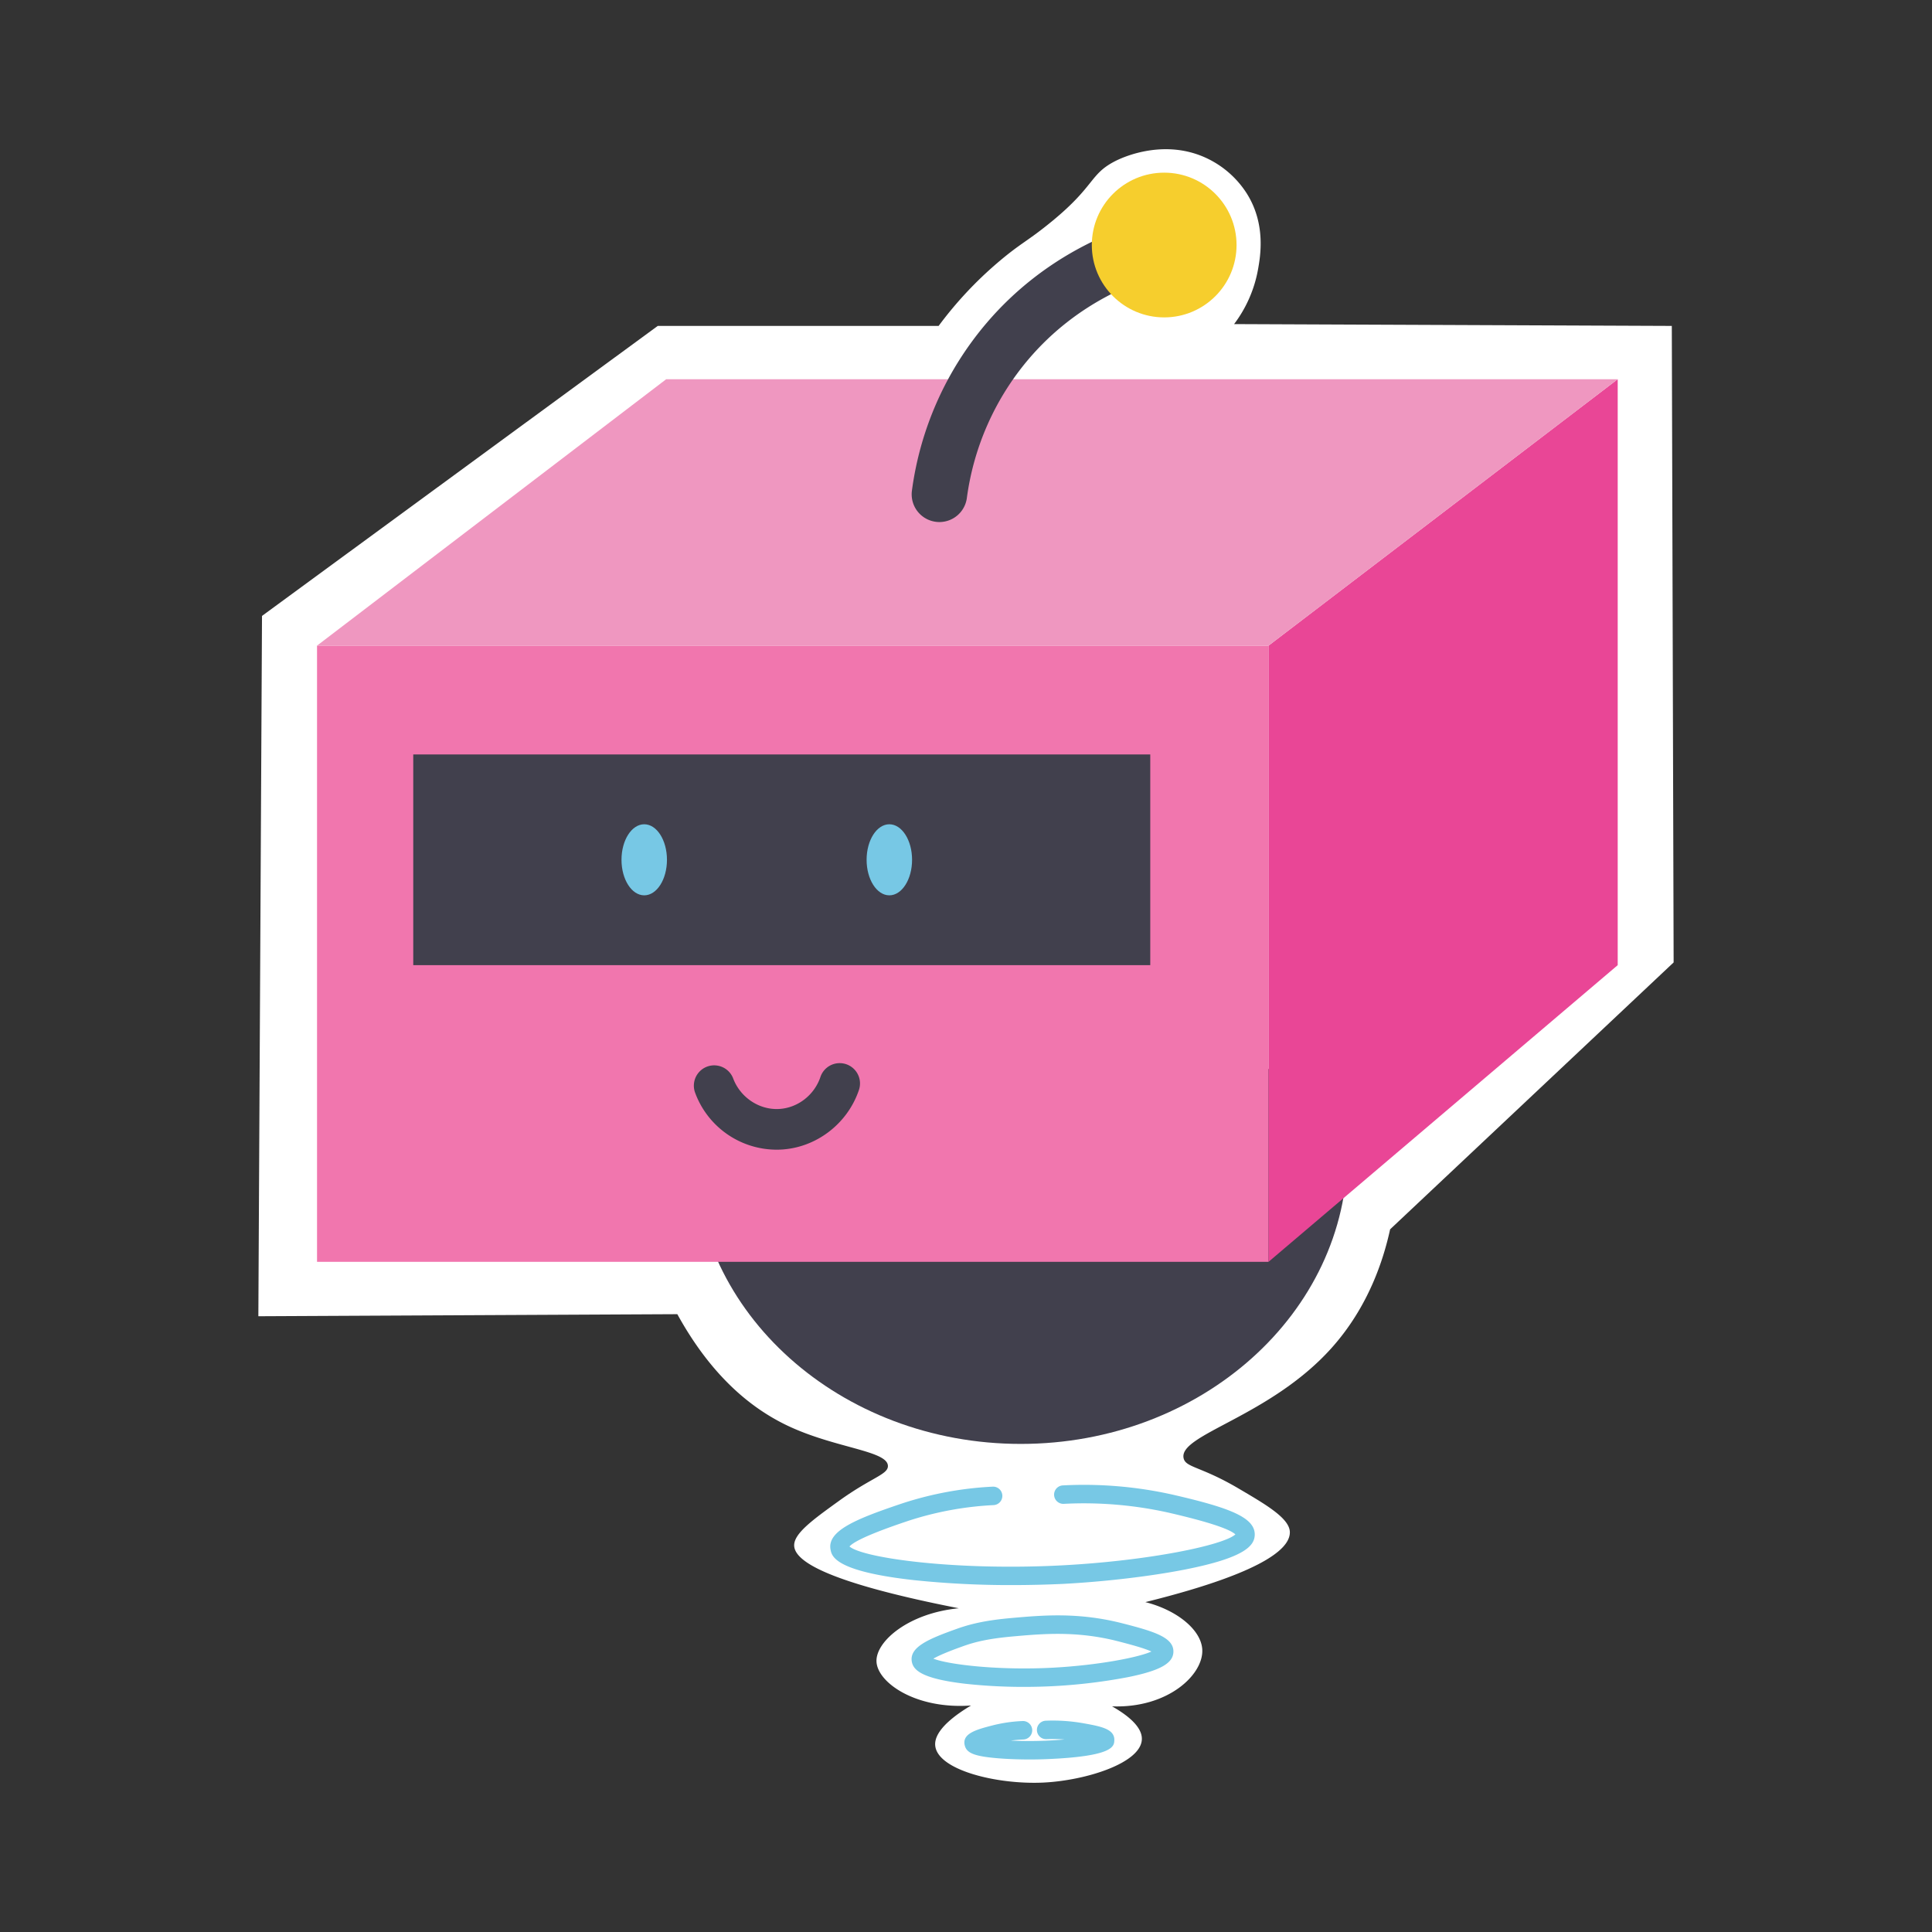 <svg xmlns="http://www.w3.org/2000/svg" viewBox="0 0 1450.73 1450.73"><rect x="0" y="0" width="1450.73" height="1450.73" fill="#333333" stroke="none"/><defs><style>.cls-1{fill:#fff;}.cls-2{fill:#41404d;}.cls-3{fill:#f176ae;}.cls-4{fill:#e94696;}.cls-5{fill:#ef97c0;}.cls-6{fill:#77c8e5;}.cls-7{fill:#f6ce2d;}</style></defs><g id="stickers"><g id="levitating_robot_sticker" data-name="levitating robot sticker"><g id="background"><path class="cls-1" d="M1043.84,923.08l212.88-200.4-1.37-477.95-328.67-1.37a96.27,96.27,0,0,0,17.92-40.83c1.76-9.84,6.18-34.2-8.45-57.33a72.21,72.21,0,0,0-32.44-27.48c-31.66-13.5-61.9,1.06-65.79,3-19.81,9.94-15.14,18.44-47.82,45.29-18.79,15.43-22.7,15.78-40.2,30.57a287,287,0,0,0-45.08,48.14H493.92L196.74,462.48,194,988.36l314.6-1.55c26.08,47.4,56.32,71.11,82.67,83.67,35.74,17,75.21,18.75,75.46,30.27.15,6.51-12.42,8.68-36.81,26.31-19.44,14-33.53,24.24-33.58,33.23-.06,11.64,23.35,27.65,123.64,47.35-37.82,3.64-62.56,24.95-61.82,40.12.77,15.75,29.55,35.94,71,32.88-25.73,15.38-27.46,25.64-26.87,30.44,2.23,18.34,47,29.15,81.46,27.43,31.42-1.57,72.67-14.45,73.65-32.23.28-5.11-2.59-13.76-22.36-25,42,1.56,68.85-23.89,67.73-42.75-.86-14.69-18.94-29.51-42.74-35.51,97.72-24.22,108.68-43.22,108.51-52.61-.2-10.43-18.41-20.88-38.8-32.88-28.11-16.54-39.58-15.49-41-22.7-3.61-17.75,64.67-30.94,111-82.5C1027.84,981,1038.89,945.59,1043.84,923.08Z"/></g><g id="robot"><path class="cls-2" d="M1011.84,864.52c0,121.34-109.85,219.71-245.35,219.71S521.13,985.86,521.13,864.52,1011.84,743.17,1011.84,864.52Z"/><rect class="cls-3" x="238.06" y="484.8" width="714.48" height="462.7"/><polygon class="cls-4" points="1214.73 724.73 952.55 947.5 952.55 484.8 1214.73 284.75 1214.73 724.73"/><polygon class="cls-5" points="952.55 484.8 238.06 484.8 500.25 284.75 1214.73 284.75 952.55 484.8"/><rect class="cls-2" x="310.31" y="566.51" width="553.42" height="158.22"/><path class="cls-2" d="M583.09,863.29a65.32,65.32,0,0,1-61.21-43,15.26,15.26,0,0,1,28.6-10.64C555.82,824,570,833.5,584.87,832.73c13.94-.7,26.44-10.26,31.1-23.78a15.26,15.26,0,1,1,28.85,9.93c-8.67,25.19-32.15,43-58.42,44.33C585.3,863.26,584.19,863.29,583.09,863.29Z"/><path class="cls-6" d="M760.09,1190.23a693,693,0,0,1-73.49-3.68c-59.72-6.58-62-18-62.93-22.88-2.85-14.43,20.17-23.4,53-34.51a258.64,258.64,0,0,1,68.42-12.82,6.94,6.94,0,1,1,.78,13.85,244.71,244.71,0,0,0-64.75,12.11c-9.62,3.25-37.86,12.81-43.25,18.94,10.11,8.71,79.77,18.38,159.63,14.17,64.68-3.4,121-15,130.15-23.24-4.45-4.15-21-9.56-49.24-16.11a291.92,291.92,0,0,0-79.63-6.83,6.93,6.93,0,1,1-.66-13.85,304.93,304.93,0,0,1,83.42,7.17c40.53,9.39,61,16.6,60.64,30-.24,7.8-6.64,17-52.37,26-26,5.11-60.27,9.14-91.59,10.79C785.89,1189.91,773,1190.23,760.09,1190.23Zm-123-29.87"/><path class="cls-6" d="M769.2,1266.67a397.44,397.44,0,0,1-44.39-2.34c-33.35-3.87-39-10.54-40.12-16.55-2-10.87,12.33-17,32.84-24.36l.64-.23c11.92-4.31,24-6.7,41.66-8.26h0c23.44-2.06,50-4.4,82.93,4,24,6.12,38.53,10.61,38.35,21.36-.14,8.69-10.05,14.22-34.2,19.09a413.26,413.26,0,0,1-54.69,6.67C784.77,1266.47,777,1266.67,769.2,1266.67Zm-68.34-21.19c11.8,4.58,49.87,9,90.59,6.73,32.73-1.82,62.88-7.48,73.15-12.09-6.16-2.86-18.6-6-25.27-7.74-30.64-7.83-56-5.6-78.28-3.63h0c-19.15,1.69-29.1,4.21-38.16,7.48l-.63.23C717.92,1238,706.49,1242.16,700.86,1245.48Zm59.58-23.64h0Z"/><path class="cls-6" d="M773.11,1321.18c-8.42,0-16.9-.32-24.12-.93-17.11-1.46-23.07-3.78-24.54-9.53-2.32-9.07,8.82-12,20.62-15.07a109.31,109.31,0,0,1,23-3.34,6.94,6.94,0,0,1,.6,13.86c-3.29.14-6.5.42-9.6.84,7.68.36,16.63.45,26,.07,5-.21,9.85-.53,14.27-.92a124,124,0,0,0-13.54-.23,6.93,6.93,0,1,1-.51-13.86,131.18,131.18,0,0,1,27.86,1.85c13.36,2.39,23.92,4.28,23.59,12.85-.18,4.53-.47,12.11-51.11,14.17C781.57,1321.1,777.35,1321.18,773.11,1321.18Z"/><path class="cls-2" d="M705.41,392a20.52,20.52,0,0,1-2.81-.19,20.8,20.8,0,0,1-17.84-23.4,244,244,0,0,1,55.83-125.59c44.57-52.44,99.75-72.06,128.68-79.08a20.8,20.8,0,1,1,9.82,40.43c-24,5.84-69.83,22.12-106.79,65.6A202.54,202.54,0,0,0,726,374,20.81,20.81,0,0,1,705.41,392Z"/><circle class="cls-7" cx="874.18" cy="183.99" r="54.34"/><ellipse class="cls-6" cx="483.75" cy="645.62" rx="17.07" ry="26.68"/><ellipse class="cls-6" cx="667.8" cy="645.62" rx="17.07" ry="26.68"/></g></g></g></svg>